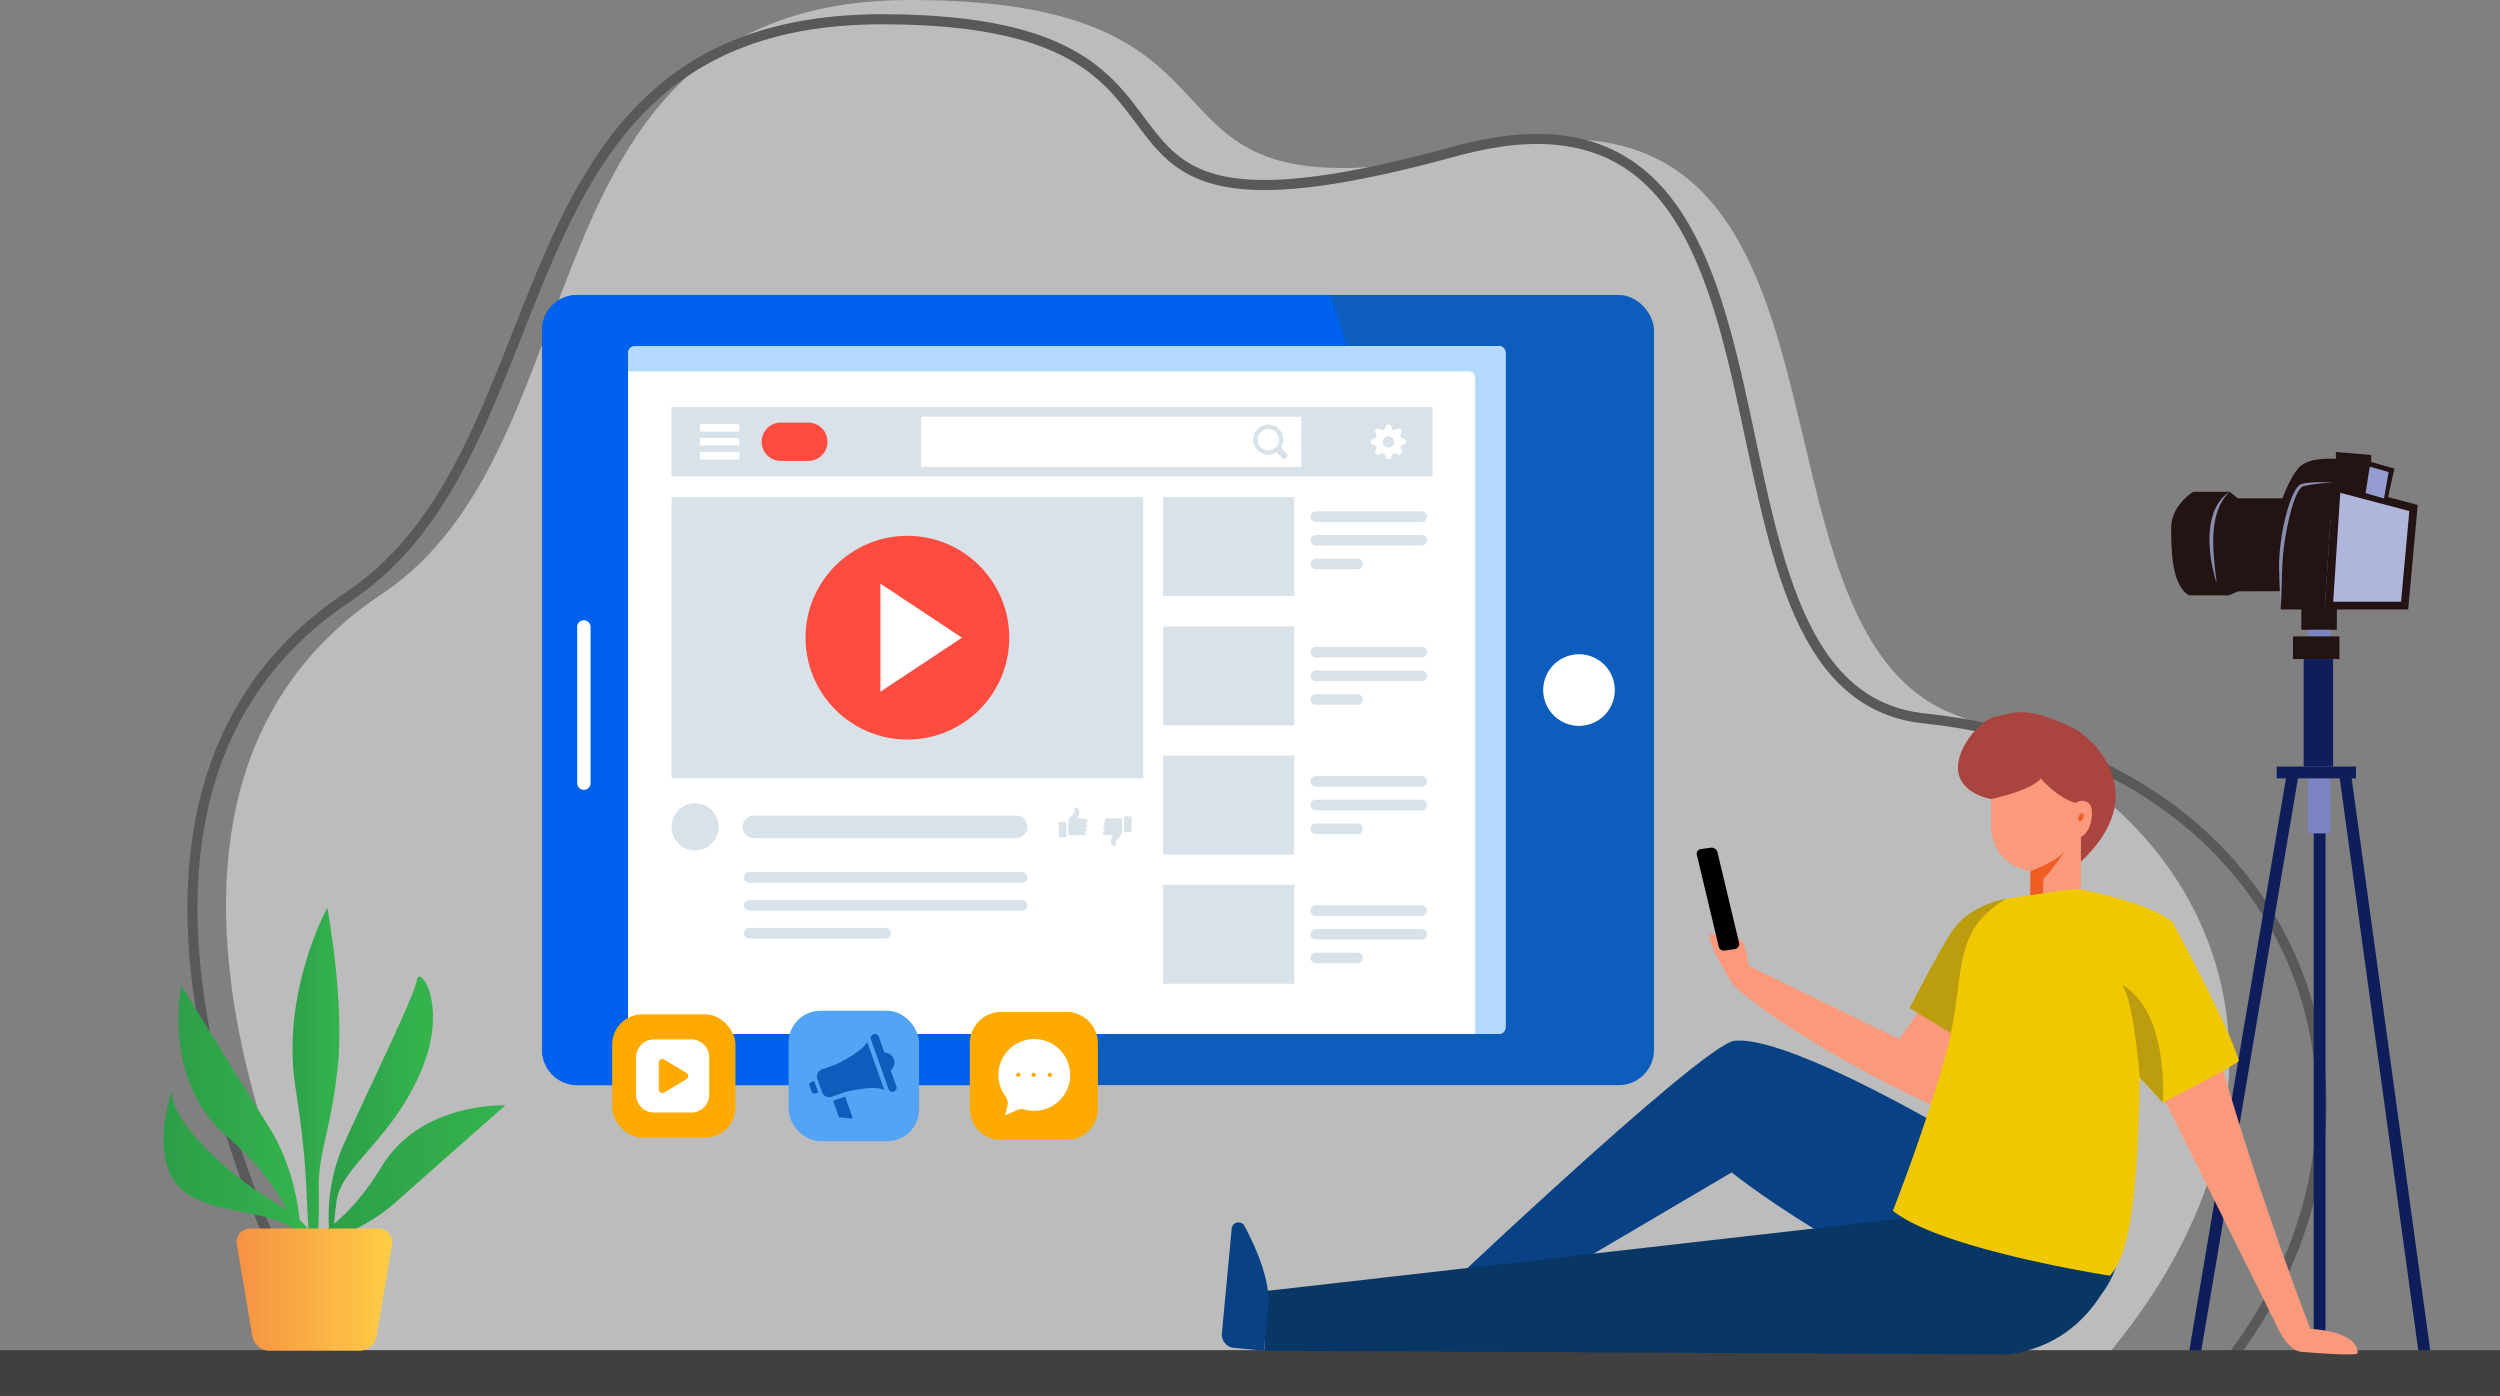 <svg id="Component_10_1" data-name="Component 10 – 1" xmlns="http://www.w3.org/2000/svg" xmlns:xlink="http://www.w3.org/1999/xlink" width="744.38" height="415.639" viewBox="0 0 744.38 415.639">
  <rect x="0" y="0" width="744.38" height="415.639" fill="#808080" stroke="none"/>
  <defs>
    <linearGradient id="linear-gradient" y1="0.5" x2="1" y2="0.5" gradientUnits="objectBoundingBox">
      <stop offset="0" stop-color="#2c9c48"/>
      <stop offset="1" stop-color="#34b34d"/>
    </linearGradient>
    <linearGradient id="linear-gradient-6" y1="0.5" x2="1" y2="0.5" gradientUnits="objectBoundingBox">
      <stop offset="0" stop-color="#f69144"/>
      <stop offset="1" stop-color="#ffce45"/>
    </linearGradient>
  </defs>
  <path id="Path_636" data-name="Path 636" d="M1191.881,1627.091c67.2-44.688,39.348-176.859,157.474-176.859s53.282,70.375,172.257,44.191,70.2,143.844,139.371,168.869c83.329,30.147,108.778,112.177,45.891,188.985H1185.082S1091.6,1693.773,1191.881,1627.091Z" transform="translate(-1078.184 -1450.232)" fill="#bcbcbc"/>
  <path id="Path_637" data-name="Path 637" d="M1175.082,1853.1s-93.481-158.5,6.8-225.187c67.2-44.687,40.791-171.944,158.917-171.944s36.7,76.144,170.814,39.276c117.465-32.291,60.6,160.441,139.371,168.869,113.547,12.149,150.971,118.144,88.084,194.951" transform="translate(-1078.184 -1450.232)" fill="none" stroke="#58595b" stroke-miterlimit="10" stroke-width="3"/>
  <g id="Group_295" data-name="Group 295" transform="translate(-1078.184 -1450.232)">
    <g id="Group_292" data-name="Group 292">
      <rect id="Rectangle_83" data-name="Rectangle 83" width="3.523" height="173.44" transform="translate(1767.095 1680.235)" fill="#0f1d5b"/>
    </g>
    <rect id="Rectangle_84" data-name="Rectangle 84" width="10.569" height="6.655" transform="translate(1763.416 1631.106)" fill="#231313"/>
    <path id="Path_638" data-name="Path 638" d="M1757.252,1600.083s2.592-7.78,5.675-10.863,10.765-2.349,10.765-2.349v-2.055l10.521.881v5.48l-2.007,16.638Z" fill="#231313"/>
    <path id="Path_639" data-name="Path 639" d="M1765.765,1598.615h-21.236l-2.447-1.958h-10.863s-6.557,4.014-6.557,10.667.1,17.127,5.285,20.162h11.841l2.838-1.175,23.39-.1Z" fill="#231313"/>
    <path id="Path_640" data-name="Path 640" d="M1772.812,1593.918s-6.851-.1-9.4.881-6.164,14.777-6.164,24.857v12.038h13.113Z" fill="#231313"/>
    <path id="Path_641" data-name="Path 641" d="M1763.05,1594.554c-2.954,1.656-6.5,15.4-6.25,25.244.028.894.188,7.959.452,11.9.685-10.215-.067-13.879,1.787-23.6.454-2.471,2.451-12.306,5-13.107a48.925,48.925,0,0,1,8.774-1.067C1770.819,1593.774,1764.712,1593.6,1763.05,1594.554Z" fill="#868dad"/>
    <path id="Path_642" data-name="Path 642" d="M1798.061,1600.572l-25.249-6.654-2.447,37.775h24.859Z" fill="#231313"/>
    <path id="Path_643" data-name="Path 643" d="M1772.9,1629.4l2.1-32.429,20.57,5.421L1793.1,1629.4Z" fill="#b0b5dc"/>
    <path id="Path_644" data-name="Path 644" d="M1780.848,1598.275l1.74-10.965,8.541,2.455-2.38,10.593Z" fill="#231313"/>
    <path id="Path_645" data-name="Path 645" d="M1778.14,1597.488v-3.626a7.05,7.05,0,0,1,4.315-6.5l.133-.056-1.74,10.966Z" fill="#231313"/>
    <path id="Path_646" data-name="Path 646" d="M1783.779,1589.18l-1.249,7.873,5.494,1.61,1.367-7.868Z" fill="#959cd1"/>
    <rect id="Rectangle_85" data-name="Rectangle 85" width="6.655" height="60.614" transform="translate(1765.374 1637.761)" fill="#7b83c5"/>
    <rect id="Rectangle_86" data-name="Rectangle 86" width="8.769" height="32.001" transform="translate(1764.102 1646.472)" fill="#0f1d5b"/>
    <rect id="Rectangle_87" data-name="Rectangle 87" width="23.604" height="3.524" transform="translate(1756.078 1678.473)" fill="#0f1d5b"/>
    <rect id="Rectangle_88" data-name="Rectangle 88" width="13.836" height="6.753" transform="translate(1760.915 1639.718)" fill="#231313"/>
    <path id="Path_647" data-name="Path 647" d="M1742.082,1596.657c-6.42,6.046-5.132,17.254-3.871,27.224C1735.324,1615,1734.227,1601.628,1742.082,1596.657Z" fill="#868dad"/>
    <g id="Group_293" data-name="Group 293">
      <path id="Path_648" data-name="Path 648" d="M1732.91,1856.585l29.743-176.057-3.475-.587-29.842,176.643Z" fill="#0f1d5b"/>
    </g>
    <g id="Group_294" data-name="Group 294">
      <path id="Path_649" data-name="Path 649" d="M1802.375,1856.585,1778.125,1680l-3.492.479,24.186,176.11Z" fill="#0f1d5b"/>
    </g>
  </g>
  <path id="Path_650" data-name="Path 650" d="M1822.563,1865.871H1078.185v-13.61h744.38v13.609Z" transform="translate(-1078.184 -1450.232)" fill="#404041"/>
  <g id="Group_297" data-name="Group 297" transform="translate(-1078.184 -1450.232)">
    <g id="Group_296" data-name="Group 296">
      <rect id="Rectangle_89" data-name="Rectangle 89" width="331.097" height="235.282" rx="10.475" transform="translate(1239.564 1538.056)" fill="#0d5dbc"/>
      <rect id="Rectangle_90" data-name="Rectangle 90" width="204.836" height="261.316" rx="1.95" transform="translate(1526.454 1553.279) rotate(90)" fill="#fff"/>
      <path id="Path_651" data-name="Path 651" d="M1524.5,1553.279H1267.089a1.953,1.953,0,0,0-1.951,1.951v5.578h250.331a1.952,1.952,0,0,1,1.95,1.95v195.357h7.084a1.953,1.953,0,0,0,1.951-1.951V1555.23A1.953,1.953,0,0,0,1524.5,1553.279Z" fill="#b3d9ff"/>
      <path id="Path_652" data-name="Path 652" d="M1558.992,1655.7a10.656,10.656,0,1,0-10.656,10.656A10.656,10.656,0,0,0,1558.992,1655.7Z" fill="#fff"/>
      <path id="Path_653" data-name="Path 653" d="M1267.093,1758.113h140.635a190.347,190.347,0,0,1-24.525,15.227H1250.042a10.479,10.479,0,0,1-10.478-10.478V1548.527a10.477,10.477,0,0,1,10.478-10.469h224.19q2.763,7.47,4.893,15.218H1267.093a1.953,1.953,0,0,0-1.958,1.957v200.932A1.952,1.952,0,0,0,1267.093,1758.113Z" fill="#0061ef"/>
    </g>
    <path id="Path_654" data-name="Path 654" d="M1341.221,1618.787" fill="#1d88f2"/>
    <path id="Path_655" data-name="Path 655" d="M1252.034,1634.912h0a2,2,0,0,0-1.994,1.993v46.516a2,2,0,0,0,1.994,1.994h0a2,2,0,0,0,1.993-1.994v-46.516A2,2,0,0,0,1252.034,1634.912Z" fill="#fff"/>
    <path id="Path_656" data-name="Path 656" d="M1311.885,1699.59a8.227,8.227,0,0,1-.5-2.113C1311.454,1697.858,1311.614,1698.619,1311.885,1699.59Z" fill="#0d5dbc"/>
    <path id="Path_657" data-name="Path 657" d="M1482.43,1772.7" fill="#f4d1ae"/>
  </g>
  <g id="Group_304" data-name="Group 304" transform="translate(-1078.184 -1450.232)">
    <g id="Group_298" data-name="Group 298">
      <path id="Path_658" data-name="Path 658" d="M1170.681,1822.035l1.575-1.1c-.5-2.894-3.031-7.216-11.711-12.336-16.063-9.475-31.875-25.274-31.169-33.667,0,0-7.583,21.354,3.7,30.16C1143.658,1813.356,1164.805,1809,1170.681,1822.035Z" fill="url(#linear-gradient)"/>
    </g>
    <g id="Group_299" data-name="Group 299">
      <path id="Path_659" data-name="Path 659" d="M1163.871,1811.144a42.752,42.752,0,0,1,3.085,8.424l.848-.458c-.212-7.351-1.795-20.983-9.711-33.62-11.568-18.469-25.867-41.731-25.867-41.731s-6.064,27.953,13.448,44.771C1155.4,1796.915,1160.837,1804.86,1163.871,1811.144Z" fill="url(#linear-gradient)"/>
    </g>
    <g id="Group_300" data-name="Group 300">
      <path id="Path_660" data-name="Path 660" d="M1174.8,1816.827a37.609,37.609,0,0,1-6.863,3.926l.524.669c6.355-1.271,17.964-4.664,27.771-13.41,14.333-12.783,32.426-28.648,32.426-28.648s-25.181-1.132-36.905,18.308C1185.909,1807.365,1179.811,1813.261,1174.8,1816.827Z" fill="url(#linear-gradient)"/>
    </g>
    <g id="Group_301" data-name="Group 301">
      <path id="Path_661" data-name="Path 661" d="M1170.616,1823.228c.413,4.1.756,6.937.892,8.875l.807.01c.362-6.944.982-18.938.774-26.96-.306-11.813,3.318-16.634,5.579-36.52s-3.019-48.139-3.019-48.139-13.88,25.114-9.519,53.323S1168.8,1805.142,1170.616,1823.228Z" fill="url(#linear-gradient)"/>
    </g>
    <g id="Group_302" data-name="Group 302">
      <path id="Path_662" data-name="Path 662" d="M1202.338,1741.959c-.668,4.547-13.7,31.075-21.723,48.809a53.319,53.319,0,0,0-3.571,31.918l1.611-.035c-1.095-6.048-1.466-5.111-.275-14.606,1.306-10.415,15.968-17.946,24.856-38.154S1203.005,1737.412,1202.338,1741.959Z" fill="url(#linear-gradient)"/>
    </g>
    <g id="Group_303" data-name="Group 303">
      <path id="Path_663" data-name="Path 663" d="M1148.7,1820.751l4.6,27.25a5.278,5.278,0,0,0,5.205,4.4h26.621a5.278,5.278,0,0,0,5.2-4.4l4.6-27.25a4.038,4.038,0,0,0-3.981-4.711H1152.68A4.038,4.038,0,0,0,1148.7,1820.751Z" fill="url(#linear-gradient-6)"/>
    </g>
  </g>
  <g id="Group_307" data-name="Group 307" transform="translate(-1078.184 -1450.232)">
    <g id="Group_306" data-name="Group 306">
      <path id="Path_664" data-name="Path 664" d="M1653.445,1745.675l-9.758,13.961-44.833-21.819,0,0s-.845-7.877-3.056-8.108c-1.128-.119-1.727,1.249-2.047,2.619-2.207-2.15-4.583-4.112-5.911-4.106-2.973.017,4.506,12.01,5.678,14.228,2.221,4.2,30.847,24.058,62.879,38.16l12.758-23.965Z" fill="#fa997b"/>
      <path id="Path_665" data-name="Path 665" d="M1596.028,1731.092l-6.456-27.073a1.851,1.851,0,0,0-1.947-1.4l-2.97.434a1.383,1.383,0,0,0-1.223,1.734l6.456,27.073a1.593,1.593,0,0,0,1.755,1.415l2.97-.433A1.594,1.594,0,0,0,1596.028,1731.092Z"/>
      <path id="Path_666" data-name="Path 666" d="M1594.7,1760.114c-9.766.852-97.441,84.5-97.441,84.5l20.088-.279,76.421-45.011s52.008,41.533,96.3,42.249c19.236.31,19.882-23.3,19.882-23.3S1618.511,1758.036,1594.7,1760.114Z" fill="#084184"/>
      <path id="Path_667" data-name="Path 667" d="M1709.645,1821.688s-5.13,27.836-33.366,31.842l-221.679-1.1.931-17.848,191.983-21.9Z" fill="#083766"/>
      <path id="Path_668" data-name="Path 668" d="M1675.745,1717.852s-10.005,1.217-15.8,8.88c-3.191,4.216-13.2,23.661-13.2,23.661l22.017,13.276Z" fill="#bc9d0d"/>
      <g id="Group_305" data-name="Group 305">
        <path id="Path_669" data-name="Path 669" d="M1671.13,1688.163s-7.628-1.139-9.556-6.751c-2.42-7.037,6.211-16.955,10.61-17.768,5.562-1.028,8.471-3.53,22.442,2.864,6.7,3.066,25.25,20.165,2.543,40.856l-16.764-11.947Z" fill="#a9453e"/>
        <path id="Path_670" data-name="Path 670" d="M1700.325,1689.6a2.927,2.927,0,0,0-3.9-.369l-.08.09c-5.359-1.271-10.526-7.3-10.526-7.3-2.737,3.613-14.78,6.131-14.78,6.131v8.047a13.137,13.137,0,0,0,11.726,13.3l-.128,10.406,15.144-4.681V1699.4C1700.97,1698.094,1701.881,1691.263,1700.325,1689.6Z" fill="#fa997b"/>
        <path id="Path_671" data-name="Path 671" d="M1686.96,1711.449c1.056-.634,6.335-8.13,6.335-8.13-2.118,3.127-9.839,6.029-10.532,6.285l-.126,10.3,3.943-1.219C1686.434,1715.33,1686.414,1711.777,1686.96,1711.449Z" fill="#ef5d23"/>
      </g>
      <path id="Path_672" data-name="Path 672" d="M1766.1,1845.906s-14.1-36.088-26.53-78.751c-5.069,3.334-10.77,7.612-17.074,10.221l33.405,67.235s3.106,7.87,7.766,8.18,16.519,1.292,16.519.31C1780.187,1846.409,1766.1,1845.906,1766.1,1845.906Z" fill="#fa997b"/>
      <path id="Path_673" data-name="Path 673" d="M1725.108,1724.874c-6.344-5.246-21.545-8.626-26.941-9.7a11.205,11.205,0,0,0-3.8-.095l-18.706,2.716c-17.287,10.118-11.789,23.059-17.944,45.688s-15.931,47.249-15.931,47.249c14.3,11.585,64.6,19.339,64.6,19.339,8.039-8.4,8.39-39.539,8.929-59.046l6.846,7.483s22.876-11.668,22.629-12.491C1741.528,1755.161,1725.108,1724.874,1725.108,1724.874Z" fill="#efc800"/>
      <path id="Path_674" data-name="Path 674" d="M1454.52,1852.418l-8.876-.833a4.033,4.033,0,0,1-3.64-4.392l2.923-31.153a2.023,2.023,0,0,1,3.792-.787c2.943,5.463,6.9,14.155,7.232,21.919Z" fill="#084184"/>
    </g>
    <path id="Path_675" data-name="Path 675" d="M1715.312,1771.03s-1.763-23.033-5.356-27.621c14.346,8.235,12.2,35.1,12.2,35.1Z" fill="#bc9d0d"/>
  </g>
  <g id="Group_312" data-name="Group 312" transform="translate(-1078.184 -1450.232)">
    <g id="Group_308" data-name="Group 308">
      <path id="Path_676" data-name="Path 676" d="M1405.077,1760.858v19.5a9.344,9.344,0,0,1-9.32,9.312h-19.5a9.342,9.342,0,0,1-9.312-9.312v-19.5a9.344,9.344,0,0,1,9.312-9.32h19.5A9.346,9.346,0,0,1,1405.077,1760.858Z" fill="#fa0"/>
      <path id="Path_677" data-name="Path 677" d="M1385.774,1759.62a10.683,10.683,0,0,0-8.184,17.082,3.248,3.248,0,0,1,.571,2.682l-.68,2.936,3.593-1.582a3.247,3.247,0,0,1,2.187-.151,10.684,10.684,0,1,0,2.513-20.967Zm-4.367,11.286a.643.643,0,1,1,.642-.642A.642.642,0,0,1,1381.407,1770.906Zm4.565,0a.643.643,0,1,1,.642-.642A.643.643,0,0,1,1385.972,1770.906Zm4.817,0a.643.643,0,1,1,.642-.642A.642.642,0,0,1,1390.789,1770.906Z" fill="#fff"/>
    </g>
    <g id="Group_309" data-name="Group 309">
      <rect id="Rectangle_91" data-name="Rectangle 91" width="36.697" height="36.697" rx="8.969" transform="translate(1260.462 1752.256)" fill="#fa0"/>
      <path id="Path_678" data-name="Path 678" d="M1284.039,1759.715H1272.9a5.337,5.337,0,0,0-5.322,5.322v11.136a5.338,5.338,0,0,0,5.322,5.322h11.136a5.338,5.338,0,0,0,5.322-5.322v-11.136A5.337,5.337,0,0,0,1284.039,1759.715Zm-1.457,11.808-6.636,4.006a1.058,1.058,0,0,1-1.605-.905v-8.014a1.059,1.059,0,0,1,1.605-.906l6.636,4.007A1.058,1.058,0,0,1,1282.582,1771.523Z" fill="#fff"/>
    </g>
    <g id="Group_311" data-name="Group 311">
      <rect id="Rectangle_92" data-name="Rectangle 92" width="38.847" height="38.847" rx="9.492" transform="translate(1312.987 1751.181)" fill="#53a4f4"/>
      <g id="Group_310" data-name="Group 310">
        <path id="Path_679" data-name="Path 679" d="M1319.8,1772.4a.926.926,0,0,0-.57,1.195l.57,1.623a.95.95,0,0,0,1.2.571l.82-.294-1.2-3.381Z" fill="#0d5dbc"/>
        <path id="Path_680" data-name="Path 680" d="M1329.819,1776.74l-3.514,1.249a.092.092,0,0,0-.045.017l1.65,4.665a.358.358,0,0,0,.295.241l3.389.366a.363.363,0,0,0,.375-.482Z" fill="#0d5dbc"/>
        <path id="Path_681" data-name="Path 681" d="M1345.074,1773.664l-1.688-4.763a2.894,2.894,0,0,0,1.13-2.283,2.93,2.93,0,0,0-2.932-2.932l-.045,0-1.676-4.729a1.24,1.24,0,1,0-2.337.828l5.21,14.7a1.24,1.24,0,0,0,2.338-.828Z" fill="#0d5dbc"/>
        <path id="Path_682" data-name="Path 682" d="M1327.129,1767.145l-4.174,1.479a2.264,2.264,0,0,0-1.378,2.889l1.39,3.921a2.259,2.259,0,0,0,2.833,1.391l0,0a.129.129,0,0,0,.051-.017h0l4.17-1.478.008.009s8.848-2.181,11.448-.529l-5.125-14.465C1335.377,1763.268,1327.129,1767.145,1327.129,1767.145Z" fill="#0d5dbc"/>
      </g>
    </g>
  </g>
  <path id="Path_683" data-name="Path 683" d="M1697.158,1693.311c-.241.644-.135,1.28.237,1.42s.871-.27,1.114-.916.131-1.281-.24-1.42S1697.4,1692.665,1697.158,1693.311Z" transform="translate(-1078.184 -1450.232)" fill="#ef5d23"/>
  <g id="Group_317" data-name="Group 317" transform="translate(-1078.184 -1450.232)">
    <rect id="Rectangle_93" data-name="Rectangle 93" width="226.578" height="20.628" transform="translate(1278.142 1571.452)" fill="#d8e2e8"/>
    <rect id="Rectangle_94" data-name="Rectangle 94" width="113.243" height="14.919" transform="translate(1352.464 1574.307)" fill="#fff"/>
    <g id="Group_313" data-name="Group 313">
      <rect id="Rectangle_95" data-name="Rectangle 95" width="11.762" height="2.207" transform="translate(1286.565 1576.509)" fill="#fff"/>
      <rect id="Rectangle_96" data-name="Rectangle 96" width="11.762" height="2.207" transform="translate(1286.565 1580.663)" fill="#fff"/>
      <rect id="Rectangle_97" data-name="Rectangle 97" width="11.762" height="2.207" transform="translate(1286.565 1584.816)" fill="#fff"/>
    </g>
    <rect id="Rectangle_98" data-name="Rectangle 98" width="140.433" height="83.711" transform="translate(1278.142 1598.25)" fill="#d8e2e8"/>
    <rect id="Rectangle_99" data-name="Rectangle 99" width="39.063" height="29.456" transform="translate(1424.503 1598.25)" fill="#d8e2e8"/>
    <path id="Path_684" data-name="Path 684" d="M1380.7,1699.785h-78.029a3.361,3.361,0,0,1-3.361-3.361h0a3.361,3.361,0,0,1,3.361-3.361H1380.7a3.361,3.361,0,0,1,3.362,3.361h0A3.362,3.362,0,0,1,1380.7,1699.785Z" fill="#d8e2e8"/>
    <path id="Path_685" data-name="Path 685" d="M1501.483,1605.641h-31.512a1.579,1.579,0,0,1-1.579-1.58h0a1.579,1.579,0,0,1,1.579-1.579h31.512a1.579,1.579,0,0,1,1.579,1.579h0A1.579,1.579,0,0,1,1501.483,1605.641Z" fill="#d8e2e8"/>
    <path id="Path_686" data-name="Path 686" d="M1501.483,1612.686h-31.512a1.579,1.579,0,0,1-1.579-1.58h0a1.579,1.579,0,0,1,1.579-1.579h31.512a1.579,1.579,0,0,1,1.579,1.579h0A1.579,1.579,0,0,1,1501.483,1612.686Z" fill="#d8e2e8"/>
    <path id="Path_687" data-name="Path 687" d="M1482.4,1619.731h-12.433a1.579,1.579,0,0,1-1.579-1.58h0a1.579,1.579,0,0,1,1.579-1.579H1482.4a1.579,1.579,0,0,1,1.579,1.579h0A1.579,1.579,0,0,1,1482.4,1619.731Z" fill="#d8e2e8"/>
    <path id="Path_688" data-name="Path 688" d="M1501.483,1645.994h-31.512a1.579,1.579,0,0,1-1.579-1.58h0a1.579,1.579,0,0,1,1.579-1.579h31.512a1.579,1.579,0,0,1,1.579,1.579h0A1.579,1.579,0,0,1,1501.483,1645.994Z" fill="#d8e2e8"/>
    <path id="Path_689" data-name="Path 689" d="M1501.483,1653.039h-31.512a1.579,1.579,0,0,1-1.579-1.58h0a1.579,1.579,0,0,1,1.579-1.579h31.512a1.579,1.579,0,0,1,1.579,1.579h0A1.579,1.579,0,0,1,1501.483,1653.039Z" fill="#d8e2e8"/>
    <path id="Path_690" data-name="Path 690" d="M1482.4,1660.084h-12.433a1.579,1.579,0,0,1-1.579-1.58h0a1.579,1.579,0,0,1,1.579-1.579H1482.4a1.579,1.579,0,0,1,1.579,1.579h0A1.579,1.579,0,0,1,1482.4,1660.084Z" fill="#d8e2e8"/>
    <path id="Path_691" data-name="Path 691" d="M1501.483,1684.475h-31.512a1.579,1.579,0,0,1-1.579-1.58h0a1.579,1.579,0,0,1,1.579-1.579h31.512a1.579,1.579,0,0,1,1.579,1.579h0A1.579,1.579,0,0,1,1501.483,1684.475Z" fill="#d8e2e8"/>
    <path id="Path_692" data-name="Path 692" d="M1382.484,1713.063h-81.2a1.579,1.579,0,0,1-1.579-1.58h0a1.579,1.579,0,0,1,1.579-1.579h81.2a1.579,1.579,0,0,1,1.58,1.579h0A1.579,1.579,0,0,1,1382.484,1713.063Z" fill="#d8e2e8"/>
    <path id="Path_693" data-name="Path 693" d="M1382.484,1721.377h-81.2a1.58,1.58,0,0,1-1.579-1.58h0a1.579,1.579,0,0,1,1.579-1.579h81.2a1.579,1.579,0,0,1,1.58,1.579h0A1.58,1.58,0,0,1,1382.484,1721.377Z" fill="#d8e2e8"/>
    <path id="Path_694" data-name="Path 694" d="M1341.849,1729.69h-40.562a1.579,1.579,0,0,1-1.579-1.579h0a1.579,1.579,0,0,1,1.579-1.579h40.562a1.579,1.579,0,0,1,1.579,1.579h0A1.579,1.579,0,0,1,1341.849,1729.69Z" fill="#d8e2e8"/>
    <path id="Path_695" data-name="Path 695" d="M1501.483,1691.52h-31.512a1.579,1.579,0,0,1-1.579-1.58h0a1.579,1.579,0,0,1,1.579-1.579h31.512a1.579,1.579,0,0,1,1.579,1.579h0A1.579,1.579,0,0,1,1501.483,1691.52Z" fill="#d8e2e8"/>
    <path id="Path_696" data-name="Path 696" d="M1482.4,1698.565h-12.433a1.579,1.579,0,0,1-1.579-1.58h0a1.579,1.579,0,0,1,1.579-1.579H1482.4a1.579,1.579,0,0,1,1.579,1.579h0A1.579,1.579,0,0,1,1482.4,1698.565Z" fill="#d8e2e8"/>
    <path id="Path_697" data-name="Path 697" d="M1501.483,1722.956h-31.512a1.579,1.579,0,0,1-1.579-1.579h0a1.579,1.579,0,0,1,1.579-1.58h31.512a1.579,1.579,0,0,1,1.579,1.58h0A1.579,1.579,0,0,1,1501.483,1722.956Z" fill="#d8e2e8"/>
    <path id="Path_698" data-name="Path 698" d="M1501.483,1730h-31.512a1.579,1.579,0,0,1-1.579-1.579h0a1.579,1.579,0,0,1,1.579-1.58h31.512a1.579,1.579,0,0,1,1.579,1.58h0A1.579,1.579,0,0,1,1501.483,1730Z" fill="#d8e2e8"/>
    <path id="Path_699" data-name="Path 699" d="M1482.4,1737.046h-12.433a1.579,1.579,0,0,1-1.579-1.579h0a1.579,1.579,0,0,1,1.579-1.58H1482.4a1.579,1.579,0,0,1,1.579,1.58h0A1.579,1.579,0,0,1,1482.4,1737.046Z" fill="#d8e2e8"/>
    <rect id="Rectangle_100" data-name="Rectangle 100" width="39.063" height="29.456" transform="translate(1424.503 1636.731)" fill="#d8e2e8"/>
    <rect id="Rectangle_101" data-name="Rectangle 101" width="39.063" height="29.456" transform="translate(1424.503 1675.212)" fill="#d8e2e8"/>
    <rect id="Rectangle_102" data-name="Rectangle 102" width="39.063" height="29.456" transform="translate(1424.503 1713.693)" fill="#d8e2e8"/>
    <path id="Path_700" data-name="Path 700" d="M1292.148,1696.424a7,7,0,1,1-7-7A7,7,0,0,1,1292.148,1696.424Z" fill="#d8e2e8"/>
    <path id="Path_701" data-name="Path 701" d="M1318.863,1587.476h-8.2a5.727,5.727,0,0,1-5.71-5.71h0a5.727,5.727,0,0,1,5.71-5.71h8.2a5.727,5.727,0,0,1,5.71,5.71h0A5.727,5.727,0,0,1,1318.863,1587.476Z" fill="#ff4c41"/>
    <path id="Path_702" data-name="Path 702" d="M1461.271,1586.574a.955.955,0,0,1-1.351,0l-1.687-1.687a4.476,4.476,0,1,1,1.352-1.351l1.686,1.687A.955.955,0,0,1,1461.271,1586.574Zm-5.436-8.622a3.185,3.185,0,1,0,3.185,3.186A3.186,3.186,0,0,0,1455.835,1577.952Z" fill="#d8e2e8"/>
    <path id="Path_703" data-name="Path 703" d="M1495.371,1580.6l-.263-.623a11.319,11.319,0,0,0,.557-1.431l-.808-.789a11.169,11.169,0,0,0-1.434.574l-.636-.256a11.237,11.237,0,0,0-.638-1.4h-1.141a10.628,10.628,0,0,0-.6,1.4l-.634.257a11.835,11.835,0,0,0-1.461-.544l-.807.79a10.668,10.668,0,0,0,.587,1.4l-.263.622a11.928,11.928,0,0,0-1.426.624v1.117a11.045,11.045,0,0,0,1.429.588l.263.621a11.439,11.439,0,0,0-.557,1.429l.808.791a11.336,11.336,0,0,0,1.433-.575l.636.258a11.077,11.077,0,0,0,.639,1.4h1.141a10.645,10.645,0,0,0,.6-1.4l.636-.258a11.958,11.958,0,0,0,1.458.546l.809-.79a10.732,10.732,0,0,0-.588-1.4l.262-.623a11.78,11.78,0,0,0,1.426-.625v-1.117A11.1,11.1,0,0,0,1495.371,1580.6Zm-2.1,1.166a1.667,1.667,0,1,1-1.667-1.629A1.652,1.652,0,0,1,1493.269,1581.765Z" fill="#fff"/>
    <g id="Group_314" data-name="Group 314">
      <rect id="Rectangle_103" data-name="Rectangle 103" width="2.247" height="4.625" rx="0.452" transform="translate(1393.436 1694.936)" fill="#d8e2e8"/>
      <path id="Path_704" data-name="Path 704" d="M1401.292,1695.373h-.08a.715.715,0,1,0,0-1.429h-2.293a3.748,3.748,0,0,0,.666-1.737c0-.919-.5-1.429-.832-1.488a.563.563,0,0,0-.663.394c-.095.277.073.8.008.99a16.739,16.739,0,0,1-1.292,1.556,2.642,2.642,0,0,0-.525,1.714v3.13a.446.446,0,0,0,.445.445h4.26a.518.518,0,1,0,0-1.036h.073a.635.635,0,0,0,0-1.269h.233a.635.635,0,1,0,0-1.27Z" fill="#d8e2e8"/>
    </g>
    <g id="Group_315" data-name="Group 315">
      <rect id="Rectangle_104" data-name="Rectangle 104" width="2.247" height="4.625" rx="0.452" transform="translate(1412.884 1693.287)" fill="#d8e2e8"/>
      <path id="Path_705" data-name="Path 705" d="M1407.275,1697.475h.08a.715.715,0,1,0,0,1.429h2.293a3.749,3.749,0,0,0-.666,1.737c0,.919.5,1.429.831,1.488a.564.564,0,0,0,.664-.394c.095-.277-.073-.8-.008-.99a16.857,16.857,0,0,1,1.292-1.556,2.643,2.643,0,0,0,.525-1.714v-3.13a.446.446,0,0,0-.445-.445h-4.26a.518.518,0,1,0,0,1.036h-.073a.634.634,0,1,0,0,1.269h-.233a.635.635,0,0,0,0,1.27Z" fill="#d8e2e8"/>
    </g>
    <g id="Group_316" data-name="Group 316">
      <circle id="Ellipse_17" data-name="Ellipse 17" cx="30.331" cy="30.331" r="30.331" transform="translate(1318.028 1609.775)" fill="#ff4c41"/>
      <path id="Path_706" data-name="Path 706" d="M1340.319,1624.011v32.19l24.289-16.095Z" fill="#fff"/>
    </g>
  </g>
</svg>
